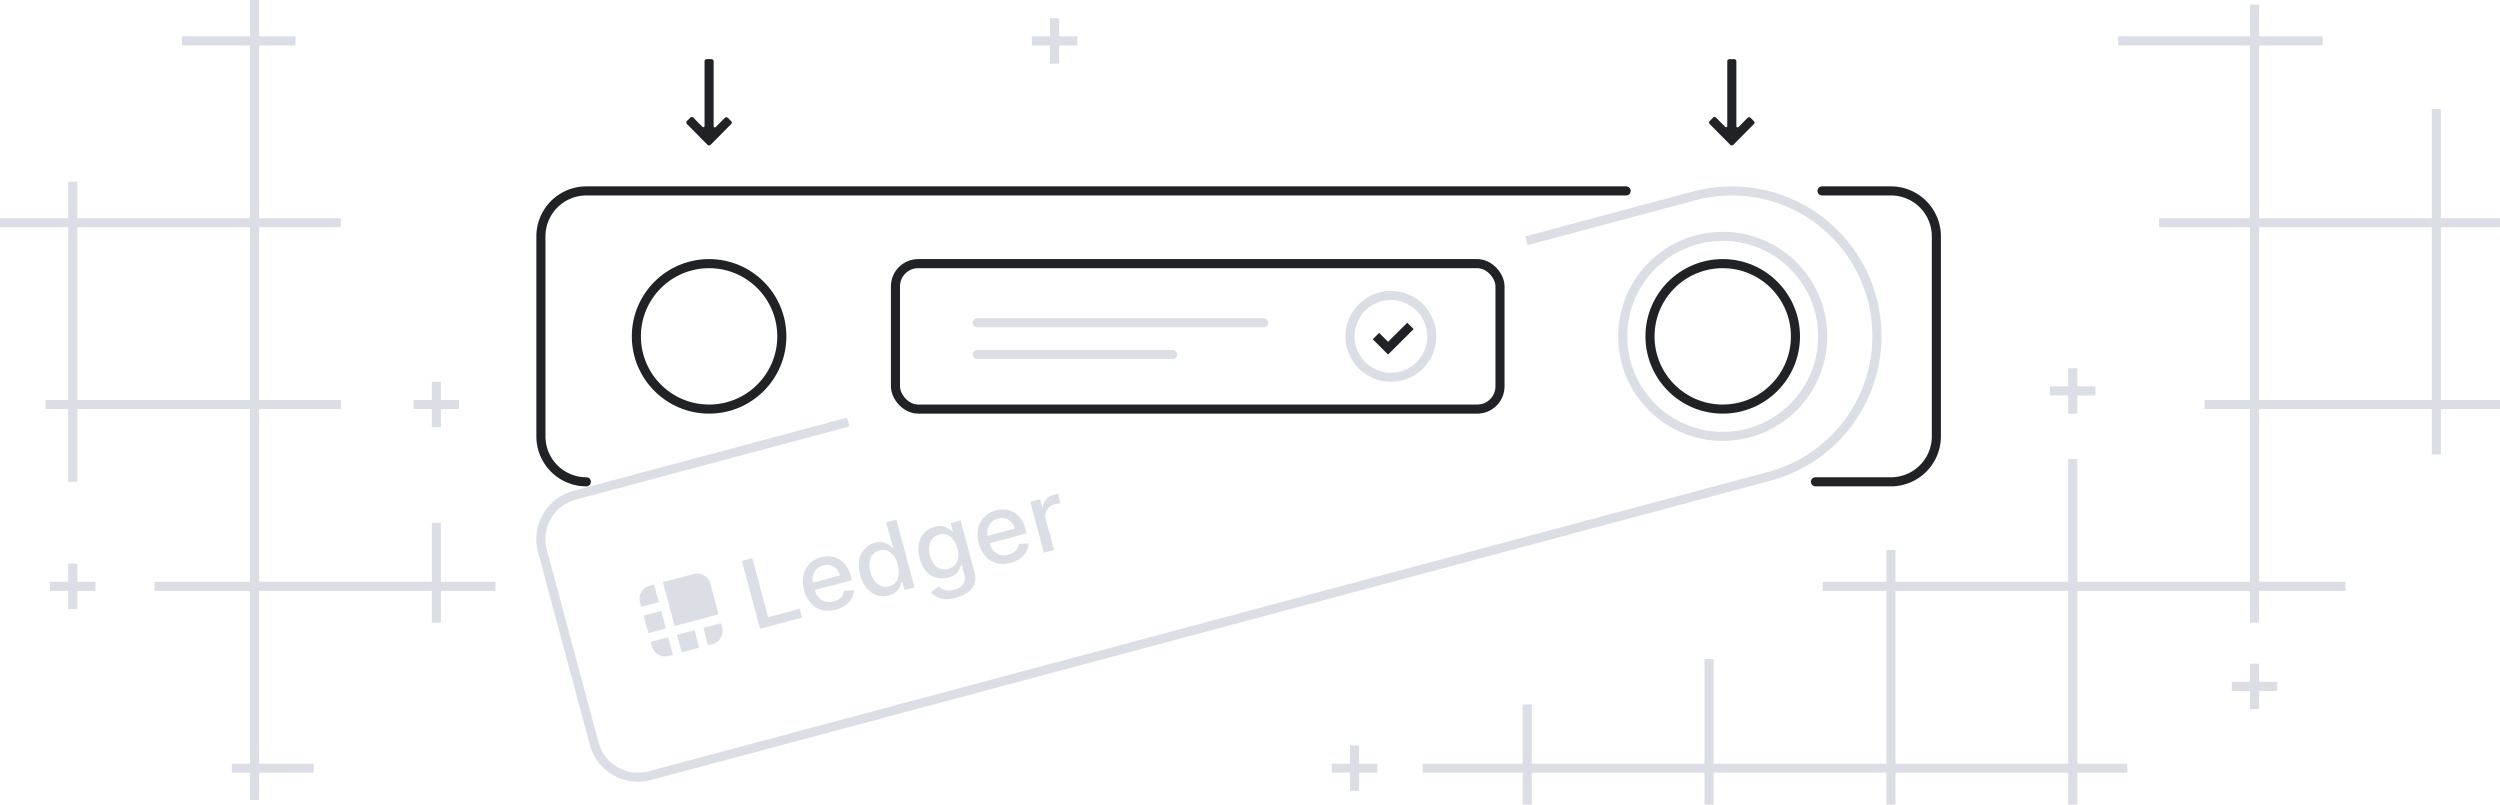 <svg xmlns="http://www.w3.org/2000/svg" width="550" height="176.999" viewBox="0 0 550 176.999">
  <g id="images" transform="translate(-405 -322)">
    <path id="Прямоугольник_22_копия_11" data-name="Прямоугольник 22 копия 11" d="M860,499v-7H822v7h-2v-7H782v7h-2v-7H742v7h-2v-7H718v-2h22V477h2v13h38V467h2v23h38V452H806v-2h14v-7h2v7h38V423h2v27h38V412H890v-2h10V372H880v-2h20V332H871v-2h29v-7h2v7h14v2H902v38h38V346h2v24h13v2H942v38h13v2H942v10h-2V412H902v38h19v2H902v7h-2v-7H862v38h11v2H862v7Zm0-9V452H822v38Zm80-80V372H902v38ZM460,498v-6h-4v-2h4V452H439v-2h21V412H422v16h-2V412h-5v-2h5V372H405v-2h15v-8h2v8h38V332H445v-2h15v-8h2v8h8v2h-8v38h18v2H462v38h18v2H462v38h38V437h2v13h12v2H502v7h-2v-7H462v38h12v2H462v6Zm0-88V372H422v38Zm242,86v-4h-4v-2h4v-4h2v4h4v2h-4v4Zm198-18v-4h-4v-2h4v-4h2v4h4v2h-4v4ZM420,456v-4h-4v-2h4v-4h2v4h4v2h-4v4Zm80-40v-4h-4v-2h4v-4h2v4h4v2h-4v4Zm360-3v-4h-4v-2h4v-4h2v4h4v2h-4v4ZM636,336v-4h-4v-2h4v-4h2v4h4v2h-4v4Z" fill="#dbdee5"/>
    <g id="ledger">
      <path id="Прямоугольник_скругл._углы_973" data-name="Прямоугольник, скругл. углы 973" d="M805.851,364H821a10,10,0,0,1,10,10v44a10,10,0,0,1-10,10H804.4M534,428a10,10,0,0,1-10-10V374a10,10,0,0,1,10-10H762.748" fill="none" stroke="#212225" stroke-linecap="round" stroke-width="2"/>
      <g id="Эллипс_2050" data-name="Эллипс 2050" transform="translate(544 379)" fill="none" stroke="#212225" stroke-width="2">
        <circle cx="17" cy="17" r="17" stroke="none"/>
        <circle cx="17" cy="17" r="16" fill="none"/>
      </g>
      <path id="Прямоугольник_скругл._углы_973_копия" data-name="Прямоугольник, скругл. углы 973 копия" d="M740.839,374.96l36.872-9.858a31.935,31.935,0,1,1,16.564,61.685L547.964,492.642a10,10,0,0,1-12.247-7.056l-11.388-42.408a9.976,9.976,0,0,1,7.071-12.221l60.218-16.1" fill="none" stroke="#dbdee5" stroke-width="2"/>
      <g id="Эллипс_2050_копия_2" data-name="Эллипс 2050 копия 2" transform="translate(761 373)" fill="none" stroke="#dbdee5" stroke-width="2">
        <circle cx="23" cy="23" r="23" stroke="none"/>
        <circle cx="23" cy="23" r="22" fill="none"/>
      </g>
      <g id="Эллипс_2050_копия" data-name="Эллипс 2050 копия" transform="translate(767 379)" fill="none" stroke="#212225" stroke-width="2">
        <circle cx="17" cy="17" r="17" stroke="none"/>
        <circle cx="17" cy="17" r="16" fill="none"/>
      </g>
      <path id="Ledger-2" data-name="Ledger" d="M548.4,464.191l-.259-.966L552,462.191l1.035,3.864-.966.259a3,3,0,0,1-3.674-2.122Zm5.537-2.518,3.864-1.035,1.035,3.863-3.864,1.036Zm5.8-1.553,3.864-1.035.259.966a3,3,0,0,1-2.121,3.675l-.967.258Zm-13.144-2.689,3.864-1.036,1.035,3.865-3.864,1.035Zm21.626-12.016,2.3-.617,3.479,12.986,6.921-1.855.519,1.939-9.225,2.472Zm-17.383,4.667,6.762-1.812a3,3,0,0,1,3.674,2.121l1.812,6.762-9.659,2.588Zm34.951,6.1a4.961,4.961,0,0,1-2.421-1.5,6.814,6.814,0,0,1-1.471-2.85,6.893,6.893,0,0,1-.153-3.208,5.163,5.163,0,0,1,1.3-2.543,5.369,5.369,0,0,1,2.588-1.482,5.73,5.73,0,0,1,2.608-.094,4.583,4.583,0,0,1,2.369,1.294,6.612,6.612,0,0,1,1.6,3.066l.207.772-8.144,2.182a3.61,3.61,0,0,0,1.6,2.242,3.271,3.271,0,0,0,2.554.253,3.35,3.35,0,0,0,1.541-.842,2.321,2.321,0,0,0,.671-1.461l2.209-.194a3.925,3.925,0,0,1-1.052,2.633,5.774,5.774,0,0,1-2.91,1.67,6.7,6.7,0,0,1-1.737.244A5.138,5.138,0,0,1,585.777,456.179Zm.342-9.792a3.076,3.076,0,0,0-1.467.834,3.166,3.166,0,0,0-.776,1.372,3.36,3.36,0,0,0-.042,1.586l5.951-1.595a3.127,3.127,0,0,0-1.36-1.913,2.626,2.626,0,0,0-1.422-.408A3.421,3.421,0,0,0,586.119,446.387Zm-40.312,8.145a3,3,0,0,1,2.121-3.674l.966-.259,1.036,3.864-3.864,1.035Zm66.1-.909a4.3,4.3,0,0,1-2.11-1.325l1.71-1.286a5.114,5.114,0,0,0,.718.517,2.884,2.884,0,0,0,1.089.365,3.936,3.936,0,0,0,1.579-.149,3.612,3.612,0,0,0,1.935-1.159,2.254,2.254,0,0,0,.32-2.116l-.59-2.2-.142.038a5.37,5.37,0,0,1-.361.949,3.255,3.255,0,0,1-.83,1.035,4.073,4.073,0,0,1-1.626.779,4.972,4.972,0,0,1-2.6.03,4.55,4.55,0,0,1-2.213-1.383,6.7,6.7,0,0,1-1.439-2.836,7.166,7.166,0,0,1-.2-3.227,4.811,4.811,0,0,1,1.187-2.416,4.722,4.722,0,0,1,2.286-1.343,3.86,3.86,0,0,1,1.819-.116,3.314,3.314,0,0,1,1.246.529,6.217,6.217,0,0,1,.779.658l.164-.043-.486-1.815,2.185-.585,3.065,11.441a3.966,3.966,0,0,1-.056,2.534,4.191,4.191,0,0,1-1.488,1.863,7.615,7.615,0,0,1-2.509,1.148,8.127,8.127,0,0,1-2.085.307A4.5,4.5,0,0,1,611.9,453.623Zm-.312-14.007a2.8,2.8,0,0,0-1.542.956,3.191,3.191,0,0,0-.643,1.641,5.46,5.46,0,0,0,.181,2.033,4.486,4.486,0,0,0,1.484,2.465,3.109,3.109,0,0,0,4.49-1.157,4.437,4.437,0,0,0,.044-2.921,4.772,4.772,0,0,0-1.5-2.553,2.513,2.513,0,0,0-1.633-.586A3.394,3.394,0,0,0,611.592,439.617Zm-13.685,13.328a4.844,4.844,0,0,1-2.234-1.537,7.431,7.431,0,0,1-1.453-2.942,7.341,7.341,0,0,1-.209-3.272,4.808,4.808,0,0,1,1.183-2.433,4.7,4.7,0,0,1,2.285-1.347,3.818,3.818,0,0,1,1.812-.114,3.25,3.25,0,0,1,1.229.534,7.264,7.264,0,0,1,.78.658l.134-.036-1.486-5.546,2.23-.6,4,14.924L604,451.82l-.466-1.742-.186.05a6.2,6.2,0,0,1-.36.971,3.383,3.383,0,0,1-.818,1.078,3.808,3.808,0,0,1-1.608.8,5.028,5.028,0,0,1-1.3.178A4.426,4.426,0,0,1,597.907,452.945Zm.545-9.807a2.787,2.787,0,0,0-1.541.959,3.208,3.208,0,0,0-.639,1.66,5.694,5.694,0,0,0,.194,2.083,5.812,5.812,0,0,0,.885,1.927,3.277,3.277,0,0,0,1.4,1.145,2.738,2.738,0,0,0,1.806.074,2.636,2.636,0,0,0,1.924-1.691,5.037,5.037,0,0,0,.005-3.067,4.915,4.915,0,0,0-1.521-2.619,2.512,2.512,0,0,0-1.639-.593A3.375,3.375,0,0,0,598.452,443.138Zm25.762,2.743a4.959,4.959,0,0,1-2.421-1.5,6.8,6.8,0,0,1-1.471-2.851,6.892,6.892,0,0,1-.152-3.208,5.162,5.162,0,0,1,1.3-2.543,5.373,5.373,0,0,1,2.588-1.482,5.744,5.744,0,0,1,2.608-.094,4.6,4.6,0,0,1,2.37,1.294,6.623,6.623,0,0,1,1.6,3.066l.207.773-8.143,2.182a3.609,3.609,0,0,0,1.6,2.243,3.272,3.272,0,0,0,2.553.253,3.345,3.345,0,0,0,1.541-.842,2.318,2.318,0,0,0,.671-1.461l2.21-.194a3.924,3.924,0,0,1-1.053,2.633,5.773,5.773,0,0,1-2.91,1.67,6.717,6.717,0,0,1-1.737.243A5.149,5.149,0,0,1,624.214,445.881Zm.341-9.792a3.077,3.077,0,0,0-1.467.834,3.155,3.155,0,0,0-.775,1.372,3.368,3.368,0,0,0-.043,1.585l5.952-1.595a3.134,3.134,0,0,0-1.36-1.912,2.626,2.626,0,0,0-1.422-.408A3.413,3.413,0,0,0,624.555,436.089Zm7.1-3.675,2.156-.578.476,1.778.12-.032a2.823,2.823,0,0,1,.725-1.722,3.325,3.325,0,0,1,1.661-1q.216-.058.5-.12c.192-.04.344-.068.457-.083l.558,2.084a4.753,4.753,0,0,0-.5.043,5.04,5.04,0,0,0-.7.138,2.887,2.887,0,0,0-1.771,1.236,2.43,2.43,0,0,0-.291,2.019l1.831,6.835-2.229.6Z" fill="#dbdee5"/>
      <g id="Прямоугольник_скругл._углы_974" data-name="Прямоугольник, скругл. углы 974" transform="translate(601 379)" fill="none" stroke="#212225" stroke-linecap="round" stroke-width="2">
        <rect width="135" height="34" rx="6" stroke="none"/>
        <rect x="1" y="1" width="133" height="32" rx="5" fill="none"/>
      </g>
      <path id="Прямоугольник_скругл._углы_975_копия" data-name="Прямоугольник, скругл. углы 975 копия" d="M620,401a1,1,0,0,1,0-2h43a1,1,0,0,1,0,2Zm0-7a1,1,0,0,1,0-2h63a1,1,0,0,1,0,2Z" fill="#dbdee5"/>
      <g id="Эллипс_1_копия_5" data-name="Эллипс 1 копия 5" transform="translate(701 386)" fill="none" stroke="#dbdee5" stroke-width="2">
        <circle cx="10" cy="10" r="10" stroke="none"/>
        <circle cx="10" cy="10" r="9" fill="none"/>
      </g>
      <path id="check_копия_5" data-name="check  копия 5" d="M714.594,393l-4.219,4.2-1.969-1.961-1.406,1.4L710.375,400,716,394.4Z" fill="#212225"/>
      <path id="Forma_1_копия_3" data-name="Forma 1 копия 3" d="M785.65,353.849l-4.5-4.541a.492.492,0,0,1,0-.706l.7-.707a.481.481,0,0,1,.7,0l2,2.019a.269.269,0,0,0,.45-.2V335.516a.475.475,0,0,1,.5-.5h1a.475.475,0,0,1,.5.5v14.245a.275.275,0,0,0,.449.2l2-2.018a.479.479,0,0,1,.7,0l.7.706A.46.46,0,0,1,791,349a.434.434,0,0,1-.15.3l-4.5,4.541A.538.538,0,0,1,786,354,.454.454,0,0,1,785.65,353.849Zm-225,0-4.5-4.541a.49.49,0,0,1,0-.706l.7-.707a.481.481,0,0,1,.7,0l2,2.019a.269.269,0,0,0,.45-.2V335.516a.475.475,0,0,1,.5-.5h1a.475.475,0,0,1,.5.5v14.245a.275.275,0,0,0,.449.2l2-2.018a.479.479,0,0,1,.7,0l.7.706A.46.46,0,0,1,566,349a.434.434,0,0,1-.15.3l-4.5,4.541A.538.538,0,0,1,561,354,.453.453,0,0,1,560.65,353.849Z" fill="#212225"/>
    </g>
  </g>
</svg>
